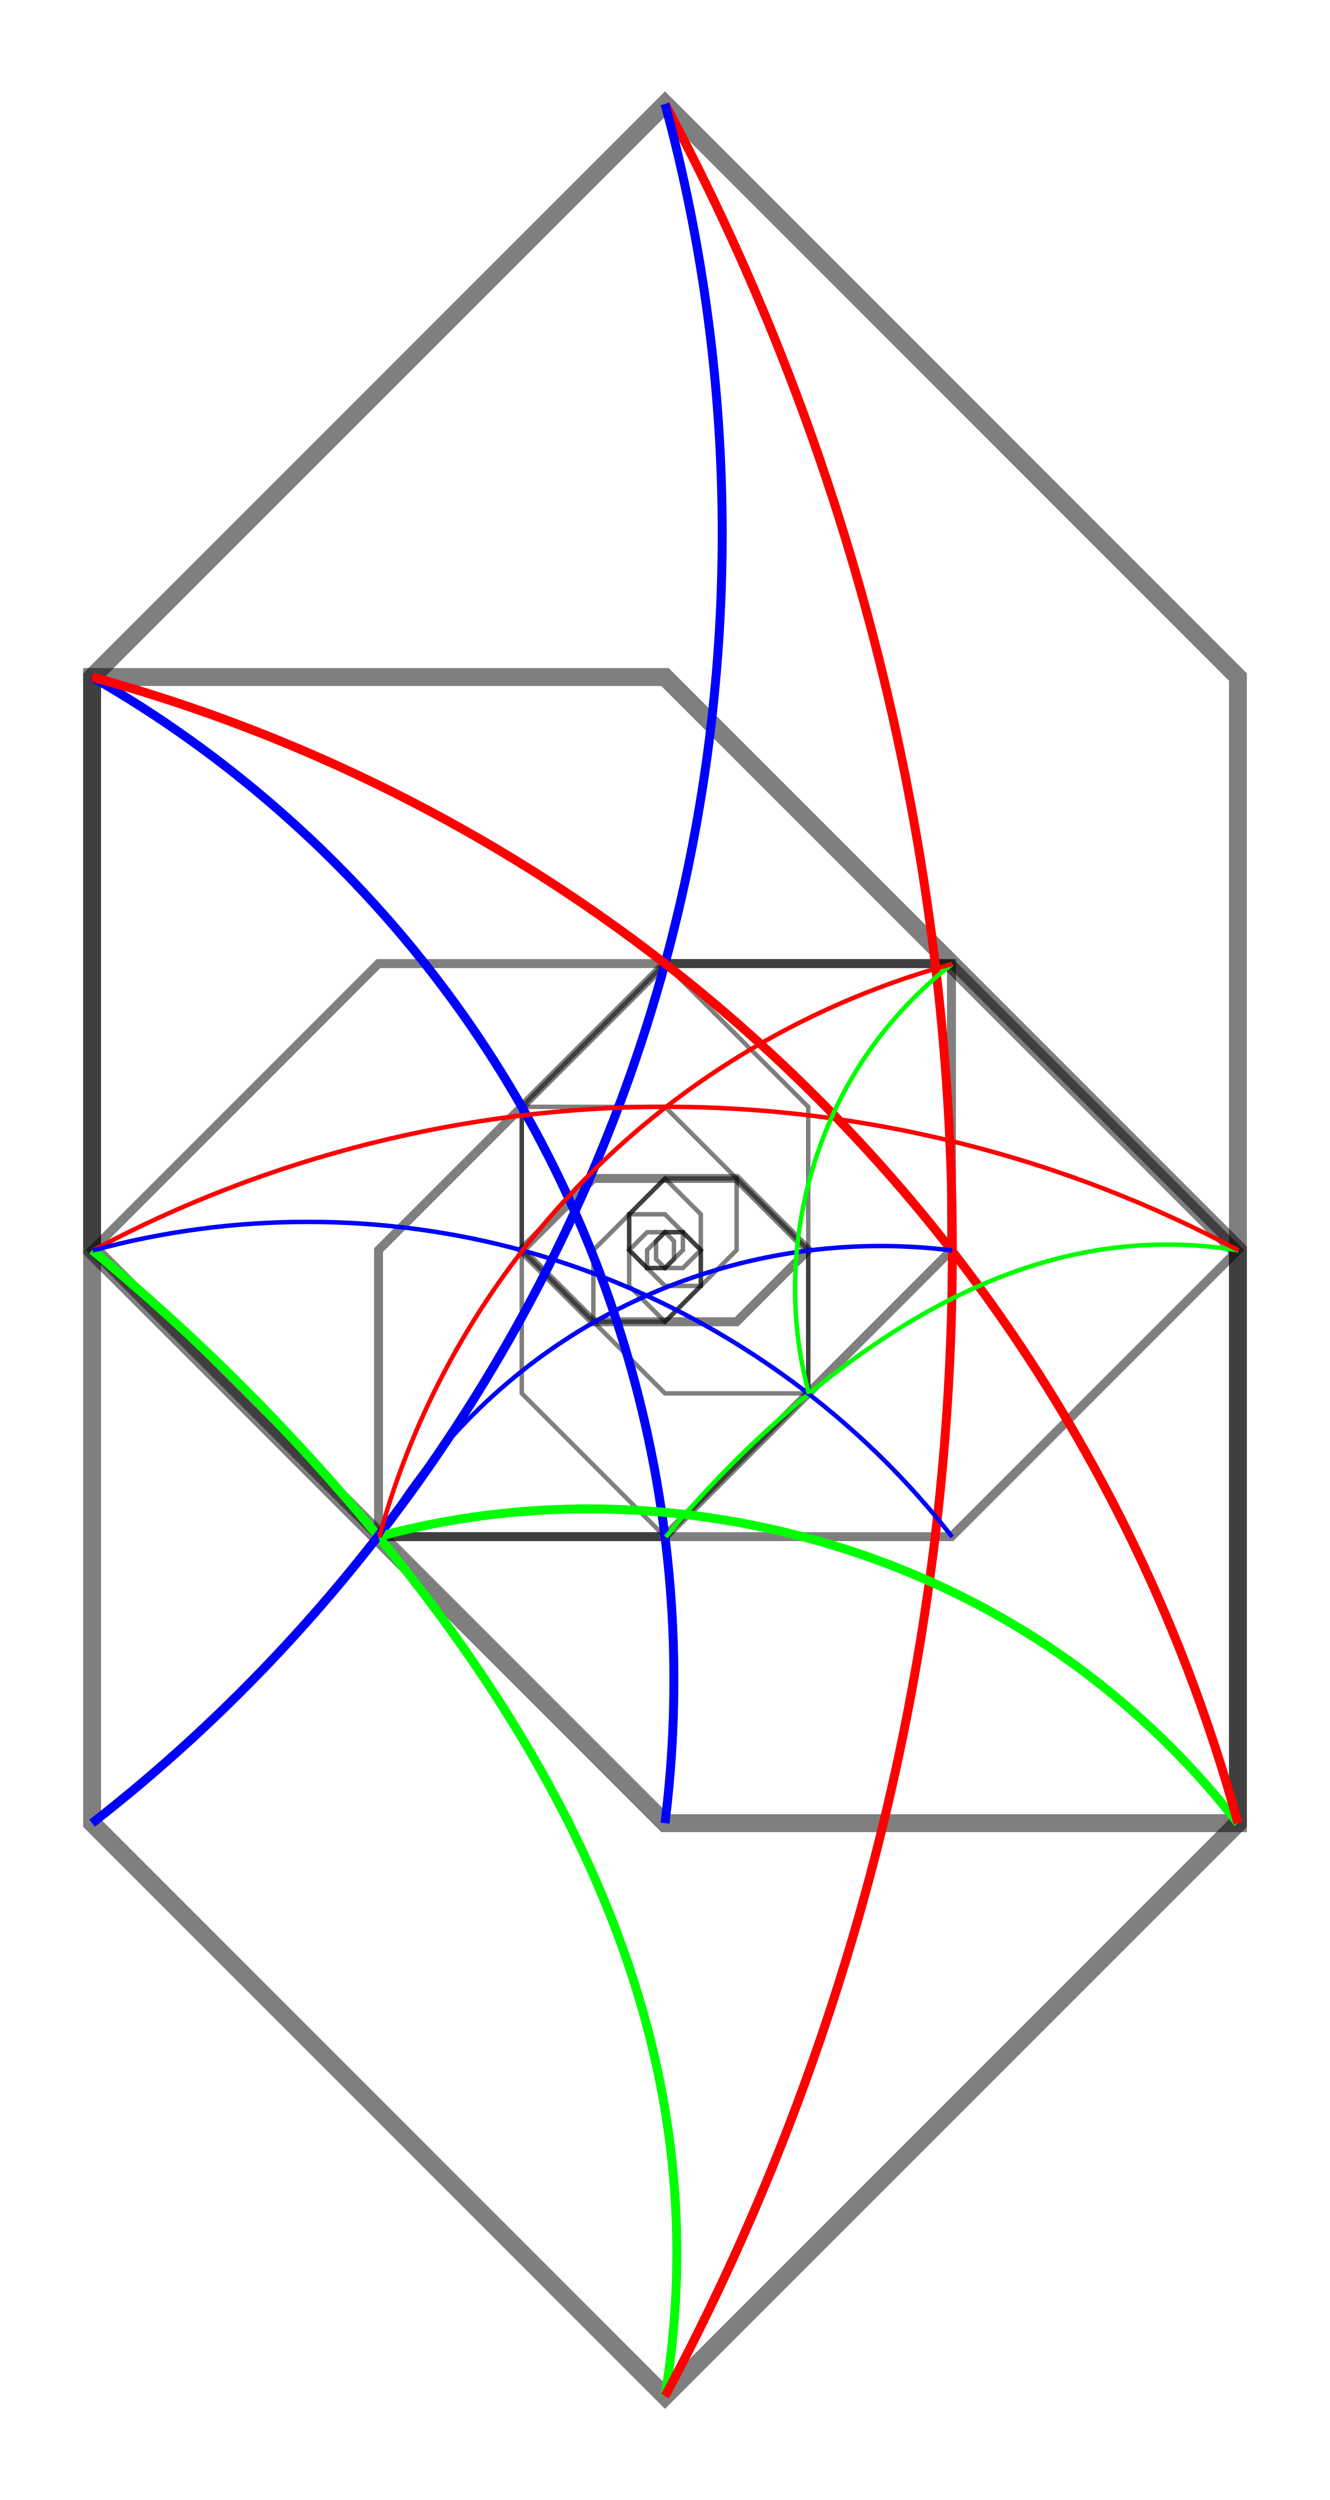 <?xml version="1.0" encoding="UTF-8" standalone="no"?>
<!-- Created with Inkscape (http://www.inkscape.org/) -->

<svg
   xmlns:dc="http://purl.org/dc/elements/1.1/"
   xmlns:cc="http://creativecommons.org/ns#"
   xmlns:rdf="http://www.w3.org/1999/02/22-rdf-syntax-ns#"
   xmlns:svg="http://www.w3.org/2000/svg"
   xmlns="http://www.w3.org/2000/svg"
   xmlns:sodipodi="http://sodipodi.sourceforge.net/DTD/sodipodi-0.dtd"
   xmlns:inkscape="http://www.inkscape.org/namespaces/inkscape"
   width="209.653mm"
   height="394.016mm"
   viewBox="0 0 742.866 1396.121"
   id="svg4145"
   version="1.1"
   inkscape:version="0.91 r13725"
   sodipodi:docname="krystal.svg">
  <defs
     id="defs4147">
    <inkscape:path-effect
       effect="spiro"
       id="path-effect4927"
       is_visible="true" />
    <inkscape:path-effect
       effect="spiro"
       id="path-effect4923"
       is_visible="true" />
    <inkscape:path-effect
       effect="spiro"
       id="path-effect4919"
       is_visible="true" />
    <inkscape:path-effect
       effect="spiro"
       id="path-effect4915"
       is_visible="true" />
    <inkscape:path-effect
       effect="spiro"
       id="path-effect4911"
       is_visible="true" />
    <inkscape:path-effect
       effect="spiro"
       id="path-effect4883"
       is_visible="true" />
    <inkscape:path-effect
       effect="spiro"
       id="path-effect4879"
       is_visible="true" />
    <inkscape:path-effect
       effect="spiro"
       id="path-effect4875"
       is_visible="true" />
    <inkscape:path-effect
       effect="spiro"
       id="path-effect4871"
       is_visible="true" />
    <inkscape:path-effect
       effect="spiro"
       id="path-effect4867"
       is_visible="true" />
    <inkscape:path-effect
       effect="spiro"
       id="path-effect4859"
       is_visible="true" />
    <inkscape:path-effect
       effect="spiro"
       id="path-effect4853"
       is_visible="true" />
    <inkscape:path-effect
       effect="spiro"
       id="path-effect4849"
       is_visible="true" />
    <inkscape:path-effect
       effect="spiro"
       id="path-effect4845"
       is_visible="true" />
    <inkscape:path-effect
       is_visible="true"
       id="path-effect4826"
       effect="spiro" />
    <inkscape:path-effect
       effect="spiro"
       id="path-effect4822"
       is_visible="true" />
    <inkscape:path-effect
       effect="spiro"
       id="path-effect4818"
       is_visible="true" />
    <inkscape:path-effect
       is_visible="true"
       id="path-effect4809"
       effect="spiro" />
    <inkscape:path-effect
       is_visible="true"
       id="path-effect4805"
       effect="spiro" />
    <inkscape:path-effect
       effect="spiro"
       id="path-effect4795"
       is_visible="true" />
    <inkscape:path-effect
       effect="spiro"
       id="path-effect4789"
       is_visible="true" />
    <inkscape:path-effect
       effect="spiro"
       id="path-effect4785"
       is_visible="true" />
  </defs>
  <sodipodi:namedview
     id="base"
     pagecolor="#ffffff"
     bordercolor="#666666"
     borderopacity="1.0"
     inkscape:pageopacity="0.0"
     inkscape:pageshadow="2"
     inkscape:zoom="0.5"
     inkscape:cx="230.76334"
     inkscape:cy="598.29611"
     inkscape:document-units="px"
     inkscape:current-layer="layer1"
     showgrid="false"
     showguides="true"
     inkscape:guide-bbox="true"
     inkscape:snap-grids="true"
     fit-margin-top="10"
     fit-margin-left="10"
     fit-margin-right="10"
     fit-margin-bottom="10"
     inkscape:window-width="1910"
     inkscape:window-height="928"
     inkscape:window-x="0"
     inkscape:window-y="24"
     inkscape:window-maximized="1"
     inkscape:snap-intersection-paths="true"
     inkscape:object-nodes="true"
     inkscape:snap-object-midpoints="true"
     inkscape:snap-center="true">
    <inkscape:grid
       type="xygrid"
       id="grid4697"
       originx="-0.614"
       originy="171.88" />
  </sodipodi:namedview>
  <g
     inkscape:groupmode="layer"
     id="layer2"
     inkscape:label="Spiral"
     style="display:none">
    <path
       transform="translate(-0.614,171.879)"
       sodipodi:nodetypes="csssssssc"
       inkscape:connector-curvature="0"
       inkscape:original-d="m 372.04724,-113.81886 c 0,0 442.9055,-81.6392 639.99966,0 278.7334,115.4552 524.545,361.2664 640.0002,640 163.278,394.1884 163.278,885.81116 0,1279.99996 -230.9104,557.4668 -722.53276,1049.0896 -1279.99956,1280 -788.37713,326.5564 -1771.62274,326.5564 -2559.99994,0 -1114.9338,-461.8208 -2098.1797,-1445.066 -2560.0004,-2559.99956 -653.1131,-1576.75474 -653.1125,-3543.24604 7e-4,-5120.00054 923.6414,-2229.8671 5119.99934,-5119.9995 5119.99934,-5119.9995"
       inkscape:path-effect="#path-effect4826"
       id="path4824"
       d="m 372.047,-113.819 c 204.638,-74.295 435.362,-74.295 640,0 291.599,105.867 516.805,355.288 640,640 173.772,401.599 157.299,871.667 0,1280 -222.642,577.953 -713.093,1030.569 -1280,1280 -801.457,352.63 -1743.35,315.855 -2560,0 -1155.372,-446.862 -2063.728,-1424.974 -2560,-2560 -700.893,-1603.014 -610.468,-3480.418 7e-4,-5120.001 868.569,-2332.782 2787.217,-4251.43 5119.999,-5119.999"
       style="fill:none;fill-rule:evenodd;stroke:#00ff00;stroke-width:25;stroke-linecap:butt;stroke-linejoin:miter;stroke-miterlimit:4;stroke-dasharray:none;stroke-opacity:1" />
    <path
       transform="translate(-0.614,171.879)"
       style="fill:none;fill-rule:evenodd;stroke:#00ff00;stroke-width:25;stroke-linecap:butt;stroke-linejoin:miter;stroke-miterlimit:4;stroke-dasharray:none;stroke-opacity:1"
       d="m 372.047,486.181 c 12.79,-4.643 27.21,-4.643 40,0 18.225,6.617 32.3,22.205 40,40 10.861,25.1 9.831,54.479 0,80 -13.915,36.122 -44.568,64.411 -80,80 -50.091,22.039 -108.959,19.741 -160,0 C 139.837,658.252 83.064,597.12 52.047,526.181 8.241,425.993 13.893,308.655 52.047,206.181 106.333,60.382 226.248,-59.533 372.047,-113.819"
       id="path4820"
       inkscape:path-effect="#path-effect4822"
       inkscape:original-d="m 372.04724,486.1811 c 0,0 27.68159,-5.10244 39.99998,0 17.42084,7.21595 32.78405,22.57916 40,40 10.20489,24.63679 10.20489,55.36321 0,80 -14.43189,34.84167 -45.15829,65.5681 -79.99996,80 -49.27357,20.40979 -110.72642,20.40978 -160,0 C 142.3639,657.31731 80.911032,595.86448 52.04724,526.18112 11.227671,427.63396 11.227705,304.72825 52.04728,206.1811 109.77487,66.814405 372.04724,-113.81886 372.04724,-113.81886"
       inkscape:connector-curvature="0"
       sodipodi:nodetypes="csssssssc" />
  </g>
  <g
     inkscape:label="Layer 1"
     inkscape:groupmode="layer"
     id="layer1"
     transform="translate(-0.614,171.879)">
    <path
       style="fill:none;fill-rule:evenodd;stroke:#000000;stroke-width:2.5;stroke-linecap:butt;stroke-linejoin:miter;stroke-opacity:0.502;stroke-miterlimit:4;stroke-dasharray:none"
       d="m 367.047,531.181 0,-10 5,-5 5,5 0,10 -5,5 z"
       id="path4703"
       inkscape:connector-curvature="0" />
    <path
       style="fill:none;fill-rule:evenodd;stroke:#000000;stroke-width:2.5;stroke-linecap:butt;stroke-linejoin:miter;stroke-opacity:0.502;stroke-miterlimit:4;stroke-dasharray:none"
       d="m 372.047,516.181 10,0 0,10 -10,10 -10,0 0,-10 z"
       id="path4705"
       inkscape:connector-curvature="0" />
    <path
       style="fill:none;fill-rule:evenodd;stroke:#000000;stroke-width:2.5;stroke-linecap:butt;stroke-linejoin:miter;stroke-opacity:0.502;stroke-miterlimit:4;stroke-dasharray:none"
       d="m 382.047,516.181 10,10 -10,10 -20,0 -10,-10 10,-10 z"
       id="path4707"
       inkscape:connector-curvature="0" />
    <path
       style="fill:none;fill-rule:evenodd;stroke:#000000;stroke-width:2.5;stroke-linecap:butt;stroke-linejoin:miter;stroke-opacity:0.502;stroke-miterlimit:4;stroke-dasharray:none"
       d="m 392.047,526.181 0,20 -20,0 -20,-20 0,-20 20,0 z"
       id="path4709"
       inkscape:connector-curvature="0" />
    <path
       inkscape:connector-curvature="0"
       id="path4711"
       d="m 372.047,486.181 40,0 0,40 -40,40 -40,0 0,-40 z"
       style="fill:none;fill-rule:evenodd;stroke:#000000;stroke-width:2.5;stroke-linecap:butt;stroke-linejoin:miter;stroke-opacity:0.502;stroke-miterlimit:4;stroke-dasharray:none" />
    <path
       inkscape:connector-curvature="0"
       id="path4713"
       d="m 352.047,506.181 20,-20 20,20 0,40 -20,20 -20,-20 z"
       style="fill:none;fill-rule:evenodd;stroke:#000000;stroke-width:2.5;stroke-linecap:butt;stroke-linejoin:miter;stroke-opacity:0.502;stroke-miterlimit:4;stroke-dasharray:none" />
    <path
       style="fill:none;fill-rule:evenodd;stroke:#000000;stroke-width:2.5;stroke-linecap:butt;stroke-linejoin:miter;stroke-miterlimit:4;stroke-dasharray:none;stroke-opacity:0.502"
       d="m 452.047,606.181 -80,80 -80,-80 0,-160 80,-80 80,80 z"
       id="path4715"
       inkscape:connector-curvature="0" />
    <path
       style="fill:none;fill-rule:evenodd;stroke:#000000;stroke-width:2.5;stroke-linecap:butt;stroke-linejoin:miter;stroke-opacity:0.502;stroke-miterlimit:4;stroke-dasharray:none"
       d="m 292.047,526.181 0,-80 80,0 80,80 0,80 -80,0 z"
       id="path4736"
       inkscape:connector-curvature="0" />
    <path
       style="fill:none;fill-rule:evenodd;stroke:#000000;stroke-width:5;stroke-linecap:butt;stroke-linejoin:miter;stroke-miterlimit:4;stroke-dasharray:none;stroke-opacity:0.502"
       d="m 332.047,566.181 -40,-40 40,-40 80,0 40,40 -40,40 z"
       id="path4750"
       inkscape:connector-curvature="0" />
    <path
       inkscape:connector-curvature="0"
       id="path4752"
       d="m 372.047,366.181 160,0 0,160 -160,160 -160,0 0,-160 z"
       style="fill:none;fill-rule:evenodd;stroke:#000000;stroke-width:5;stroke-linecap:butt;stroke-linejoin:miter;stroke-miterlimit:4;stroke-dasharray:none;stroke-opacity:0.502" />
    <path
       inkscape:connector-curvature="0"
       id="path4754"
       d="m 212.047,686.181 -160,-160 160,-160 320,0 160,160 -160,160 z"
       style="fill:none;fill-rule:evenodd;stroke:#000000;stroke-width:5;stroke-linecap:butt;stroke-linejoin:miter;stroke-miterlimit:4;stroke-dasharray:none;stroke-opacity:0.502" />
    <path
       style="fill:none;fill-rule:evenodd;stroke:#000000;stroke-width:10;stroke-linecap:butt;stroke-linejoin:miter;stroke-miterlimit:4;stroke-dasharray:none;stroke-opacity:0.502"
       d="m 692.047,526.181 0,320 -320,0 -320,-320 0,-320 320,0 z"
       id="path4756"
       inkscape:connector-curvature="0" />
    <path
       style="fill:none;fill-rule:evenodd;stroke:#000000;stroke-width:10;stroke-linecap:butt;stroke-linejoin:miter;stroke-miterlimit:4;stroke-dasharray:none;stroke-opacity:0.502"
       d="m 52.047,206.181 320,-320 320,320 0,640 -320,320 -320,-320 z"
       id="path4758"
       inkscape:connector-curvature="0" />
    <g
       id="g4811"
       transform="matrix(3.36,0.041,-0.041,3.36,-860.953,-5407.781)"
       style="stroke:#000000;stroke-width:10;stroke-miterlimit:4;stroke-dasharray:none;stroke-opacity:1">
      <path
         style="fill:none;fill-rule:evenodd;stroke:#000000;stroke-width:10;stroke-linecap:butt;stroke-linejoin:miter;stroke-miterlimit:4;stroke-dasharray:none;stroke-opacity:1"
         d="m 49.228,844.172 c 0,0 123.188,-93.02 163.518,-156.889 89.914,-142.392 132.808,-313.168 159.099,-479.507 16.789,-106.223 0.915,-321.836 0.915,-321.836"
         id="path4801"
         inkscape:connector-curvature="0"
         sodipodi:nodetypes="cssc" />
      <path
         style="fill:none;fill-rule:evenodd;stroke:#000000;stroke-width:10;stroke-linecap:butt;stroke-linejoin:miter;stroke-miterlimit:4;stroke-dasharray:none;stroke-opacity:1"
         d="m 52.047,526.181 c 58.112,48.25 111.75,101.888 160,160 73.216,88.182 135.001,189.254 157.588,301.622 11.786,58.632 12.608,119.449 2.412,178.378"
         id="path4803"
         inkscape:path-effect="#path-effect4805"
         inkscape:original-d="m 52.04724,526.18112 c 0,0 115.35514,99.20752 160,160 67.14425,91.42969 129.79965,191.64191 157.58828,301.62159 14.56722,57.65299 2.41172,178.37839 2.41172,178.37839"
         inkscape:connector-curvature="0"
         sodipodi:nodetypes="cssc" />
      <path
         style="fill:none;fill-rule:evenodd;stroke:#000000;stroke-width:10;stroke-linecap:butt;stroke-linejoin:miter;stroke-miterlimit:4;stroke-dasharray:none;stroke-opacity:1"
         d="m 372.047,-113.819 c 104.524,195.983 160,417.886 160,640 0,222.114 -55.476,444.017 -160,640"
         id="path4807"
         inkscape:path-effect="#path-effect4809"
         inkscape:original-d="m 372.04724,-113.81886 c 0,0 160.00002,420.101 160.00002,639.99996 0,219.89897 -160.00002,640 -160.00002,640"
         inkscape:connector-curvature="0"
         sodipodi:nodetypes="csc" />
    </g>
    <g
       id="g4929">
      <path
         sodipodi:nodetypes="cssc"
         inkscape:connector-curvature="0"
         inkscape:original-d="m 372.04724,1166.1811 c 0,0 12.25351,-108.0934 2e-5,-160 -27.39963,-116.06671 -90.26925,-223.25371 -160.00002,-319.99998 -44.10161,-61.18772 -160,-160 -160,-160"
         inkscape:path-effect="#path-effect4849"
         id="path4847"
         d="m 372.047,1166.181 c 8.793,-52.849 8.793,-107.151 2e-5,-160 -19.801,-119.015 -83.254,-226.904 -160,-320 -48.051,-58.288 -101.712,-111.949 -160,-160"
         style="fill:none;fill-rule:evenodd;stroke:#00ff00;stroke-width:5;stroke-linecap:butt;stroke-linejoin:miter;stroke-opacity:1;stroke-miterlimit:4;stroke-dasharray:none" />
      <path
         sodipodi:nodetypes="csc"
         inkscape:connector-curvature="0"
         inkscape:original-d="m 372.04724,1166.1811 c 0,0 160.50002,-420.06052 160.50002,-639.99996 0,-219.93945 -160.50002,-640 -160.50002,-640"
         inkscape:path-effect="#path-effect4879"
         id="path4877"
         d="M 372.047,1166.181 C 476.885,970.304 532.547,748.349 532.547,526.181 c 0,-222.168 -55.662,-444.123 -160.5,-640"
         style="fill:none;fill-rule:evenodd;stroke:#ff0000;stroke-width:5;stroke-linecap:butt;stroke-linejoin:miter;stroke-miterlimit:4;stroke-dasharray:none;stroke-opacity:1" />
      <path
         sodipodi:nodetypes="csc"
         inkscape:connector-curvature="0"
         inkscape:original-d="m 372.04724,-113.81886 c 0,0 46.36544,326.86526 -2e-5,479.99998 C 316.32287,550.22615 52.04724,846.18111 52.04724,846.18111"
         inkscape:path-effect="#path-effect4883"
         id="path4881"
         d="m 372.047,-113.819 c 42.6,156.201 42.6,323.799 -2e-5,480 C 320.567,554.941 206.487,726.061 52.047,846.181"
         style="fill:none;fill-rule:evenodd;stroke:#0000ff;stroke-width:5;stroke-linecap:butt;stroke-linejoin:miter;stroke-miterlimit:4;stroke-dasharray:none;stroke-opacity:1" />
      <path
         sodipodi:nodetypes="cssc"
         inkscape:connector-curvature="0"
         inkscape:original-d="m 52.04724,206.18114 c 0,0 180.52031,143.75982 240,239.99996 44.33355,71.73317 66.49226,156.76148 80.00002,240 8.54306,52.64467 2e-5,160.00001 2e-5,160.00001"
         inkscape:path-effect="#path-effect4911"
         id="path4909"
         d="m 52.047,206.181 c 99.401,56.8 183.2,140.599 240,240 42.111,73.694 69.472,155.778 80,240 6.632,53.058 6.632,106.942 2e-5,160"
         style="fill:none;fill-rule:evenodd;stroke:#0000ff;stroke-width:5;stroke-linecap:butt;stroke-linejoin:miter;stroke-miterlimit:4;stroke-dasharray:none;stroke-opacity:1" />
      <path
         sodipodi:nodetypes="csc"
         inkscape:connector-curvature="0"
         inkscape:original-d="m 692.04728,846.18111 c 0,0 -46.75,-62.20511 -80.00004,-79.99998 C 492.16254,702.02081 212.04726,686.1811 212.04726,686.1811"
         inkscape:path-effect="#path-effect4923"
         id="path4921"
         d="M 692.047,846.181 C 668.834,816.336 641.892,789.394 612.047,766.181 500.772,679.634 348.051,649.089 212.047,686.181"
         style="fill:none;fill-rule:evenodd;stroke:#00ff00;stroke-width:5;stroke-linecap:butt;stroke-linejoin:miter;stroke-opacity:1;stroke-miterlimit:4;stroke-dasharray:none" />
      <path
         sodipodi:nodetypes="cssc"
         inkscape:connector-curvature="0"
         inkscape:original-d="m 52.04728,206.1811 c 0,0 223.25371,90.26923 319.99998,160 61.18772,44.10161 115.89839,98.81228 160,160 69.73078,96.74628 160.00002,320.00001 160.00002,320.00001"
         inkscape:path-effect="#path-effect4927"
         id="path4925"
         d="m 52.047,206.181 c 115.805,31.583 225.25,86.306 320,160 59.69,46.426 113.574,100.31 160,160 73.694,94.75 128.417,204.195 160,320"
         style="fill:none;fill-rule:evenodd;stroke:#ff0000;stroke-width:5;stroke-linecap:butt;stroke-linejoin:miter;stroke-miterlimit:4;stroke-dasharray:none;stroke-opacity:1" />
    </g>
    <g
       id="g4937"
       transform="matrix(0,-0.5,0.5,0,109.368,712.41)">
      <path
         style="fill:none;fill-rule:evenodd;stroke:#00ff00;stroke-width:5;stroke-linecap:butt;stroke-linejoin:miter;stroke-miterlimit:4;stroke-dasharray:none;stroke-opacity:1"
         d="m 372.047,1166.181 c 8.793,-52.849 8.793,-107.151 2e-5,-160 -19.801,-119.015 -83.254,-226.904 -160,-320 -48.051,-58.288 -101.712,-111.949 -160,-160"
         id="path4939"
         inkscape:path-effect="#path-effect4849"
         inkscape:original-d="m 372.04724,1166.1811 c 0,0 12.25351,-108.0934 2e-5,-160 -27.39963,-116.06671 -90.26925,-223.25371 -160.00002,-319.99998 -44.10161,-61.18772 -160,-160 -160,-160"
         inkscape:connector-curvature="0"
         sodipodi:nodetypes="cssc" />
      <path
         style="fill:none;fill-rule:evenodd;stroke:#ff0000;stroke-width:5;stroke-linecap:butt;stroke-linejoin:miter;stroke-miterlimit:4;stroke-dasharray:none;stroke-opacity:1"
         d="M 372.047,1166.181 C 476.885,970.304 532.547,748.349 532.547,526.181 c 0,-222.168 -55.662,-444.123 -160.5,-640"
         id="path4941"
         inkscape:path-effect="#path-effect4879"
         inkscape:original-d="m 372.04724,1166.1811 c 0,0 160.50002,-420.06052 160.50002,-639.99996 0,-219.93945 -160.50002,-640 -160.50002,-640"
         inkscape:connector-curvature="0"
         sodipodi:nodetypes="csc" />
      <path
         style="fill:none;fill-rule:evenodd;stroke:#0000ff;stroke-width:5;stroke-linecap:butt;stroke-linejoin:miter;stroke-miterlimit:4;stroke-dasharray:none;stroke-opacity:1"
         d="m 372.047,-113.819 c 42.6,156.201 42.6,323.799 -2e-5,480 C 320.567,554.941 206.487,726.061 52.047,846.181"
         id="path4943"
         inkscape:path-effect="#path-effect4883"
         inkscape:original-d="m 372.04724,-113.81886 c 0,0 46.36544,326.86526 -2e-5,479.99998 C 316.32287,550.22615 52.04724,846.18111 52.04724,846.18111"
         inkscape:connector-curvature="0"
         sodipodi:nodetypes="csc" />
      <path
         style="fill:none;fill-rule:evenodd;stroke:#0000ff;stroke-width:5;stroke-linecap:butt;stroke-linejoin:miter;stroke-miterlimit:4;stroke-dasharray:none;stroke-opacity:1"
         d="m 52.047,206.181 c 99.401,56.8 183.2,140.599 240,240 42.111,73.694 69.472,155.778 80,240 6.632,53.058 6.632,106.942 2e-5,160"
         id="path4945"
         inkscape:path-effect="#path-effect4911"
         inkscape:original-d="m 52.04724,206.18114 c 0,0 180.52031,143.75982 240,239.99996 44.33355,71.73317 66.49226,156.76148 80.00002,240 8.54306,52.64467 2e-5,160.00001 2e-5,160.00001"
         inkscape:connector-curvature="0"
         sodipodi:nodetypes="cssc" />
      <path
         style="fill:none;fill-rule:evenodd;stroke:#00ff00;stroke-width:5;stroke-linecap:butt;stroke-linejoin:miter;stroke-miterlimit:4;stroke-dasharray:none;stroke-opacity:1"
         d="M 692.047,846.181 C 668.834,816.336 641.892,789.394 612.047,766.181 500.772,679.634 348.051,649.089 212.047,686.181"
         id="path4947"
         inkscape:path-effect="#path-effect4923"
         inkscape:original-d="m 692.04728,846.18111 c 0,0 -46.75,-62.20511 -80.00004,-79.99998 C 492.16254,702.02081 212.04726,686.1811 212.04726,686.1811"
         inkscape:connector-curvature="0"
         sodipodi:nodetypes="csc" />
      <path
         style="fill:none;fill-rule:evenodd;stroke:#ff0000;stroke-width:5;stroke-linecap:butt;stroke-linejoin:miter;stroke-miterlimit:4;stroke-dasharray:none;stroke-opacity:1"
         d="m 52.047,206.181 c 115.805,31.583 225.25,86.306 320,160 59.69,46.426 113.574,100.31 160,160 73.694,94.75 128.417,204.195 160,320"
         id="path4949"
         inkscape:path-effect="#path-effect4927"
         inkscape:original-d="m 52.04728,206.1811 c 0,0 223.25371,90.26923 319.99998,160 61.18772,44.10161 115.89839,98.81228 160,160 69.73078,96.74628 160.00002,320.00001 160.00002,320.00001"
         inkscape:connector-curvature="0"
         sodipodi:nodetypes="cssc" />
    </g>
  </g>
</svg>
